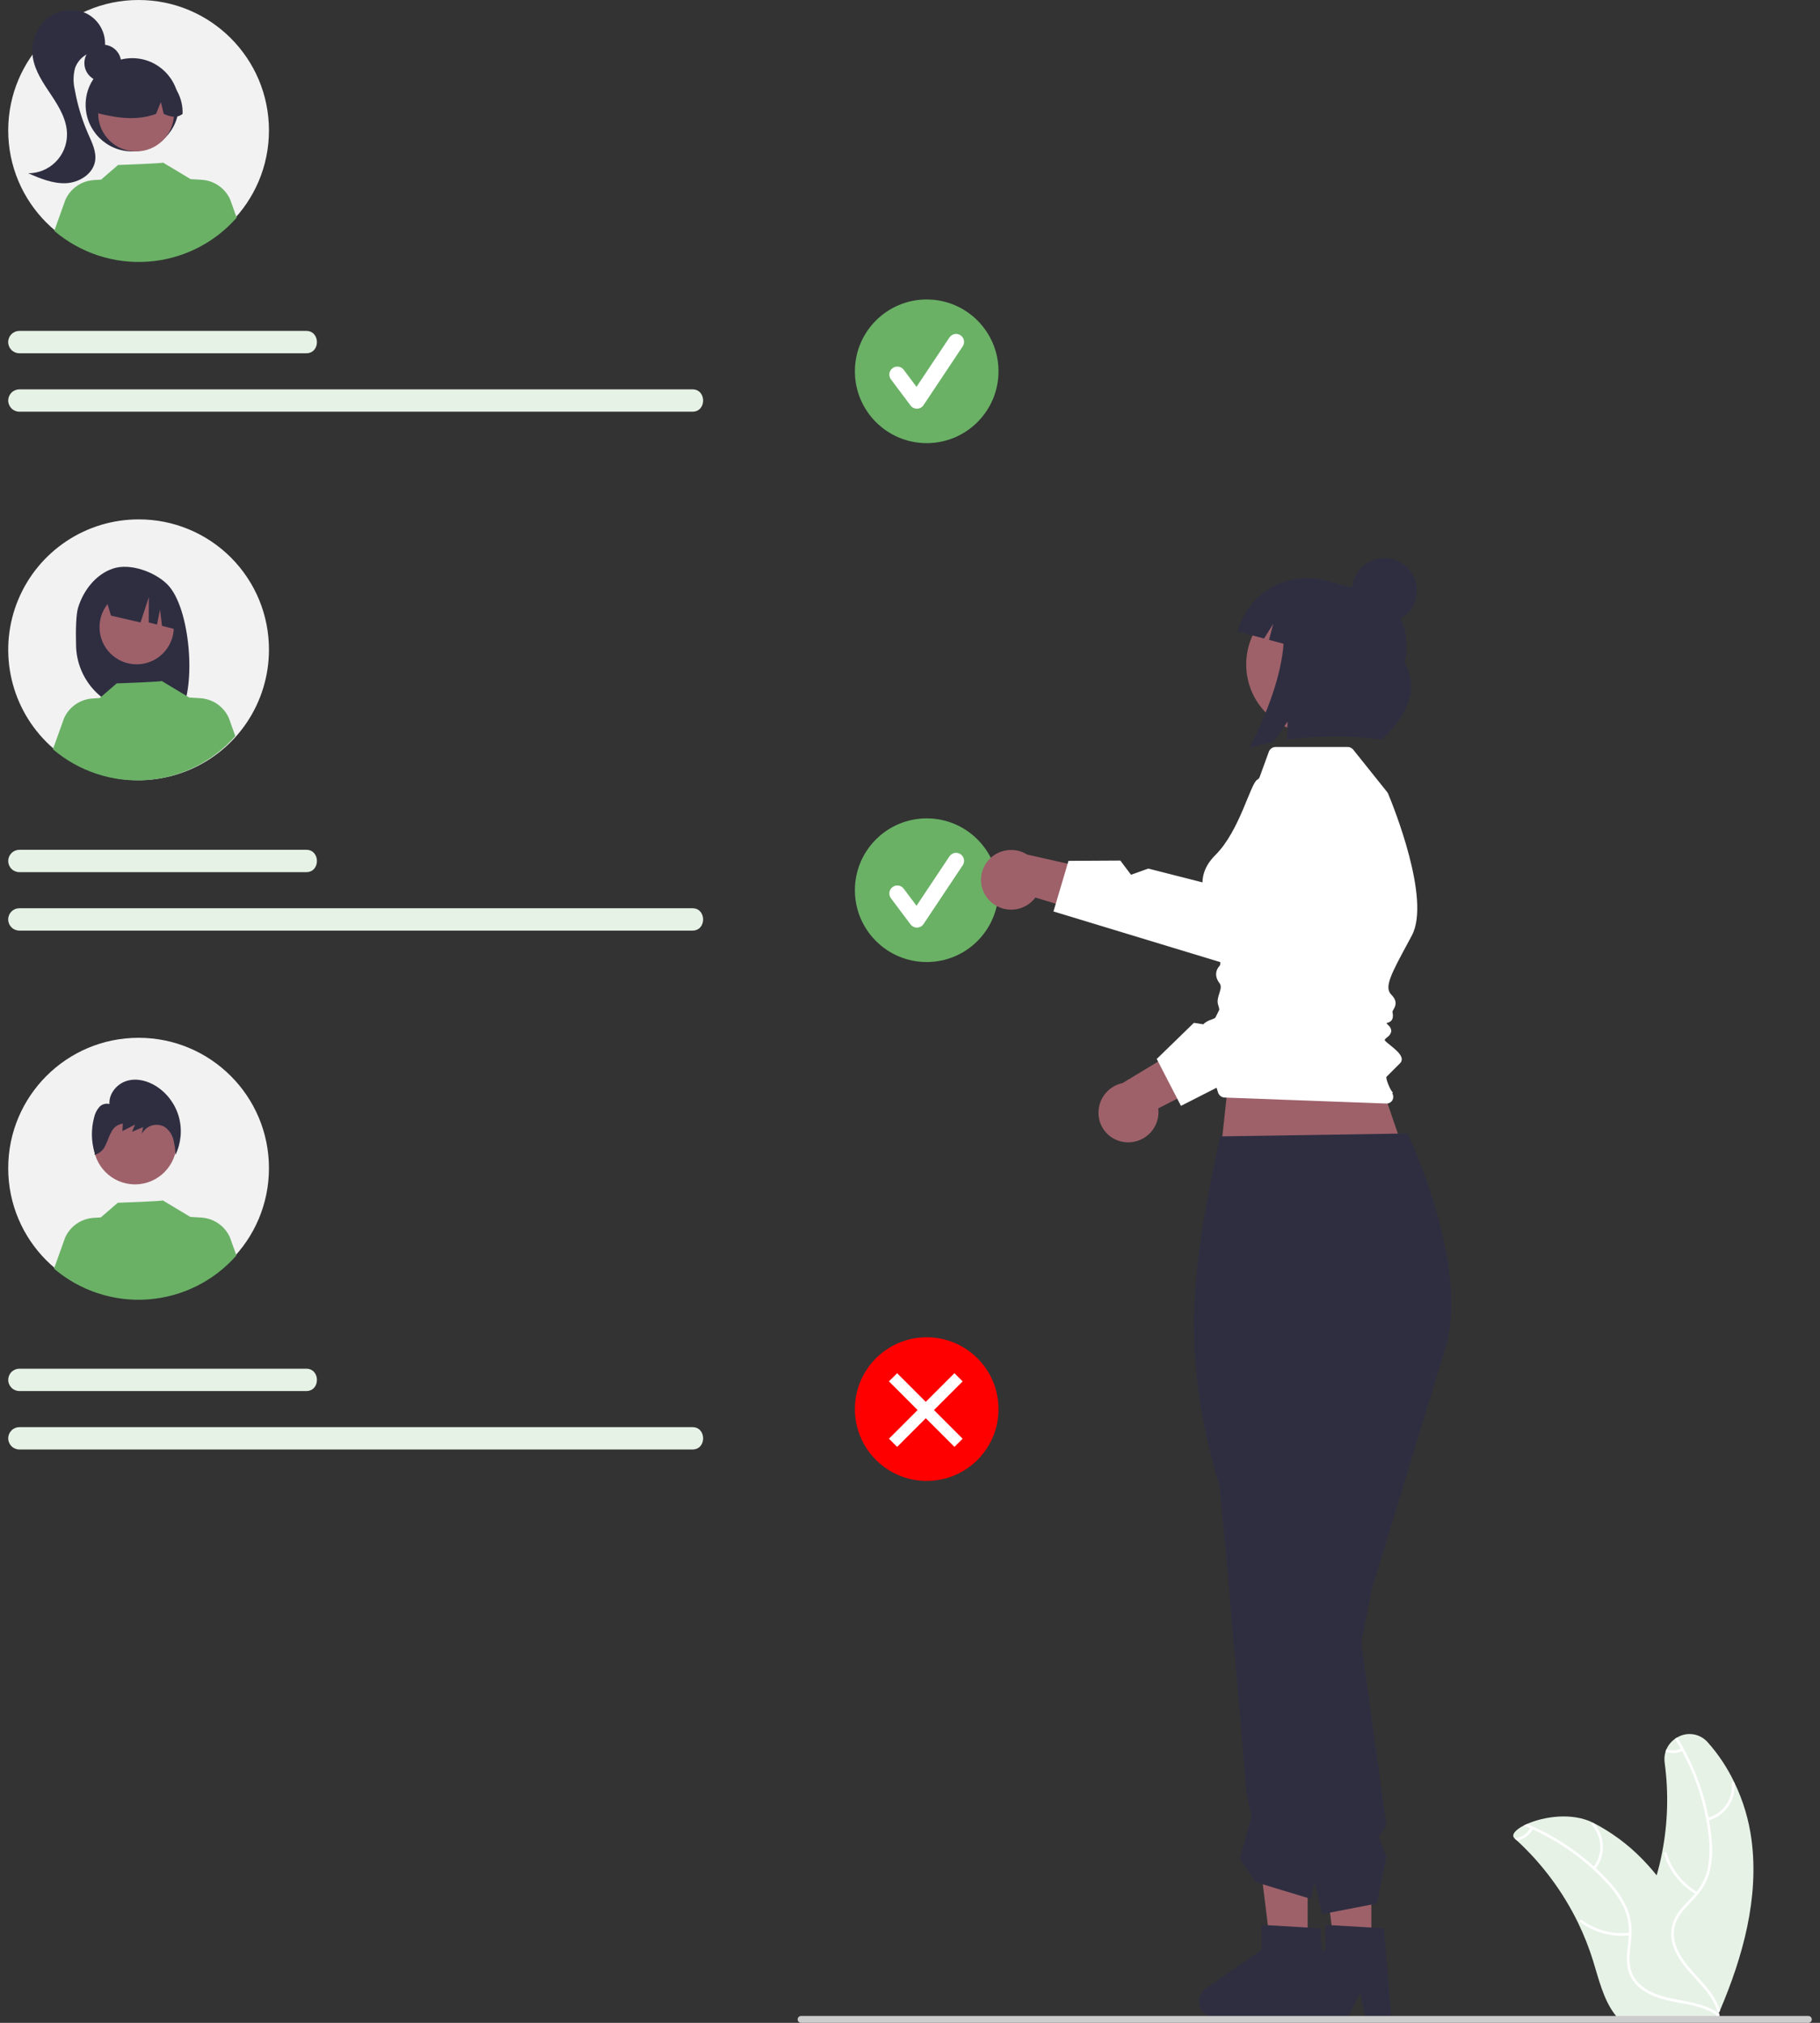 <svg width="72" height="80" viewBox="0 0 72 80" fill="none" xmlns="http://www.w3.org/2000/svg">
<rect x="0" y="0" width="72" height="80" fill="#333333" stroke="none"/>
<g clip-path="url(#clip0_12_90928)">
<path d="M5.483 10.315C8.331 10.315 10.64 8.006 10.64 5.158C10.64 2.309 8.331 0 5.483 0C2.634 0 0.325 2.309 0.325 5.158C0.325 8.006 2.634 10.315 5.483 10.315Z" fill="#F2F2F2"/>
<path d="M4.066 3.222C4.468 3.222 4.794 2.896 4.794 2.494C4.794 2.092 4.468 1.766 4.066 1.766C3.664 1.766 3.338 2.092 3.338 2.494C3.338 2.896 3.664 3.222 4.066 3.222Z" fill="#2F2E41"/>
<path d="M5.231 5.989C6.25 5.989 7.076 5.163 7.076 4.144C7.076 3.126 6.25 2.3 5.231 2.3C4.213 2.3 3.387 3.126 3.387 4.144C3.387 5.163 4.213 5.989 5.231 5.989Z" fill="#2F2E41"/>
<path d="M5.384 5.989C6.212 5.989 6.883 5.318 6.883 4.49C6.883 3.662 6.212 2.991 5.384 2.991C4.556 2.991 3.885 3.662 3.885 4.49C3.885 5.318 4.556 5.989 5.384 5.989Z" fill="#9E616A"/>
<path d="M6.402 2.962C6.139 2.802 5.838 2.715 5.531 2.711C5.223 2.707 4.92 2.786 4.653 2.939C4.386 3.092 4.166 3.314 4.014 3.582C3.862 3.849 3.786 4.153 3.791 4.46C4.555 4.652 5.358 4.799 6.172 4.506L6.364 4.036L6.478 4.507C6.726 4.608 6.975 4.694 7.223 4.506C7.234 4.199 7.163 3.895 7.019 3.624C6.875 3.353 6.662 3.125 6.402 2.962Z" fill="#2F2E41"/>
<path d="M3.389 0.518C3.133 0.408 2.852 0.373 2.577 0.415C2.303 0.458 2.045 0.576 1.834 0.757C1.628 0.943 1.471 1.177 1.377 1.439C1.283 1.701 1.256 1.981 1.297 2.256C1.379 2.815 1.719 3.297 2.032 3.767C2.346 4.237 2.652 4.753 2.651 5.318C2.651 5.725 2.489 6.115 2.202 6.403C1.914 6.691 1.524 6.853 1.117 6.854C1.595 7.06 2.093 7.269 2.613 7.245C3.132 7.22 3.677 6.886 3.762 6.373C3.823 6.004 3.641 5.643 3.49 5.3C3.244 4.742 3.066 4.155 2.96 3.554C2.891 3.269 2.894 2.972 2.97 2.689C3.044 2.485 3.182 2.31 3.364 2.19C3.546 2.07 3.761 2.011 3.978 2.023L4.15 1.869C4.179 1.592 4.122 1.314 3.985 1.071C3.849 0.829 3.641 0.636 3.389 0.518Z" fill="#2F2E41"/>
<path d="M9.363 8.608C8.47 9.625 7.212 10.25 5.862 10.347C4.512 10.445 3.178 10.008 2.147 9.13L2.59 7.895C2.69 7.676 2.848 7.488 3.046 7.352C3.245 7.216 3.477 7.136 3.717 7.121L3.999 7.104L4.67 6.525C4.67 6.525 6.478 6.461 6.451 6.43L7.546 7.088L7.545 7.084L7.976 7.11C8.217 7.125 8.449 7.205 8.647 7.341C8.846 7.477 9.004 7.665 9.104 7.885L9.363 8.608Z" fill="#6AB166"/>
<path d="M10.64 25.707C10.638 26.727 10.334 27.724 9.766 28.571C9.198 29.418 8.391 30.078 7.448 30.466C6.505 30.855 5.468 30.955 4.468 30.755C3.467 30.554 2.549 30.061 1.829 29.338C1.109 28.616 0.62 27.696 0.423 26.695C0.225 25.694 0.329 24.658 0.721 23.716C1.113 22.774 1.776 21.97 2.625 21.405C3.474 20.839 4.472 20.539 5.492 20.541C6.17 20.54 6.841 20.673 7.467 20.933C8.093 21.193 8.662 21.574 9.14 22.054C9.618 22.534 9.997 23.104 10.255 23.731C10.512 24.358 10.643 25.029 10.64 25.707Z" fill="#F2F2F2"/>
<path d="M3.093 24.02C3.306 23.341 3.791 22.717 4.462 22.488C5.132 22.258 6.114 22.608 6.619 23.11C7.541 24.03 7.766 27.188 7.132 28.185C7.006 28.179 6.572 28.174 6.444 28.169L6.263 27.567V28.163C6.06 28.157 5.855 28.152 5.649 28.15C4.957 28.142 4.295 27.865 3.803 27.378C3.31 26.892 3.026 26.234 3.009 25.542C2.992 24.88 3.009 24.288 3.093 24.02Z" fill="#2F2E41"/>
<path d="M5.406 26.273C6.218 26.273 6.876 25.615 6.876 24.803C6.876 23.991 6.218 23.333 5.406 23.333C4.595 23.333 3.937 23.991 3.937 24.803C3.937 25.615 4.595 26.273 5.406 26.273Z" fill="#9E616A"/>
<path d="M4.138 23.512L5.83 22.665C6.176 22.82 6.474 23.066 6.693 23.376C6.912 23.686 7.044 24.049 7.076 24.427L7.118 24.932L6.409 24.752L6.332 24.106L6.211 24.701L5.884 24.618L5.888 23.615L5.56 24.617L4.392 24.349L4.138 23.512Z" fill="#2F2E41"/>
<path d="M9.309 29.111C8.416 30.128 7.158 30.752 5.808 30.85C4.458 30.947 3.124 30.51 2.094 29.632L2.536 28.398C2.636 28.179 2.794 27.991 2.992 27.854C3.191 27.718 3.423 27.638 3.664 27.624L3.945 27.606L4.616 27.028C4.616 27.028 6.424 26.963 6.397 26.932L7.493 27.591L7.492 27.586L7.922 27.613C8.163 27.627 8.395 27.707 8.594 27.843C8.792 27.98 8.95 28.168 9.05 28.387L9.309 29.111Z" fill="#6AB166"/>
<path d="M5.483 51.358C8.331 51.358 10.64 49.049 10.64 46.2C10.64 43.352 8.331 41.043 5.483 41.043C2.634 41.043 0.325 43.352 0.325 46.2C0.325 49.049 2.634 51.358 5.483 51.358Z" fill="#F2F2F2"/>
<path d="M5.341 46.84C6.25 46.84 6.987 46.102 6.987 45.193C6.987 44.284 6.25 43.547 5.341 43.547C4.431 43.547 3.694 44.284 3.694 45.193C3.694 46.102 4.431 46.84 5.341 46.84Z" fill="#9E616A"/>
<path d="M9.352 49.651C8.459 50.668 7.201 51.293 5.851 51.39C4.501 51.488 3.167 51.05 2.137 50.173L2.579 48.938C2.679 48.719 2.837 48.531 3.035 48.395C3.234 48.258 3.466 48.179 3.707 48.164L3.988 48.147L4.659 47.568C4.659 47.568 6.467 47.504 6.44 47.473L7.536 48.131L7.535 48.127L7.965 48.153C8.206 48.168 8.438 48.248 8.636 48.384C8.835 48.52 8.993 48.708 9.093 48.928L9.352 49.651Z" fill="#6AB166"/>
<path d="M7.076 44.172C6.937 43.674 6.621 43.244 6.187 42.963C5.842 42.742 5.41 42.629 5.019 42.746C4.627 42.862 4.303 43.247 4.329 43.662C4.256 43.643 4.18 43.645 4.108 43.667C4.036 43.689 3.972 43.73 3.923 43.787C3.825 43.903 3.757 44.041 3.724 44.19C3.599 44.656 3.607 45.147 3.748 45.608L3.74 45.674C3.835 45.649 3.923 45.603 3.996 45.538C4.07 45.474 4.128 45.394 4.167 45.304C4.257 45.129 4.308 44.936 4.406 44.765C4.448 44.677 4.512 44.601 4.591 44.544C4.67 44.486 4.763 44.45 4.859 44.438L4.842 44.733C5.009 44.648 5.175 44.562 5.342 44.476L5.223 44.76L5.659 44.578C5.643 44.669 5.627 44.76 5.61 44.851C5.648 44.772 5.702 44.702 5.768 44.644C5.834 44.586 5.912 44.543 5.995 44.516C6.079 44.489 6.167 44.479 6.254 44.487C6.342 44.495 6.426 44.521 6.504 44.562C6.677 44.679 6.803 44.856 6.856 45.058C6.909 45.26 6.937 45.468 6.94 45.677C7.165 45.208 7.213 44.674 7.076 44.172Z" fill="#2F2E41"/>
<path d="M12.108 13.971H0.767C0.709 13.971 0.651 13.96 0.597 13.937C0.544 13.915 0.495 13.883 0.454 13.842C0.413 13.8 0.38 13.752 0.358 13.698C0.336 13.645 0.324 13.587 0.324 13.529C0.324 13.471 0.336 13.413 0.358 13.36C0.38 13.306 0.413 13.257 0.454 13.216C0.495 13.175 0.544 13.143 0.597 13.12C0.651 13.098 0.709 13.087 0.767 13.087H12.108C12.678 13.079 12.684 13.979 12.108 13.971Z" fill="#E6F2E6"/>
<path d="M27.387 16.282H0.767C0.65 16.282 0.537 16.236 0.455 16.153C0.372 16.07 0.325 15.958 0.325 15.84C0.325 15.723 0.372 15.611 0.455 15.528C0.537 15.445 0.65 15.399 0.767 15.399H27.387C27.957 15.39 27.962 16.29 27.387 16.282Z" fill="#E6F2E6"/>
<path d="M36.661 17.525C38.23 17.525 39.501 16.253 39.501 14.684C39.501 13.116 38.23 11.844 36.661 11.844C35.092 11.844 33.82 13.116 33.82 14.684C33.82 16.253 35.092 17.525 36.661 17.525Z" fill="#6AB166"/>
<path d="M36.273 16.163C36.224 16.163 36.176 16.151 36.132 16.13C36.088 16.108 36.05 16.076 36.021 16.037L35.246 15.003C35.196 14.936 35.174 14.852 35.186 14.769C35.198 14.686 35.242 14.611 35.309 14.561C35.376 14.511 35.46 14.489 35.543 14.501C35.626 14.513 35.701 14.557 35.751 14.624L36.258 15.3L37.56 13.347C37.584 13.312 37.613 13.283 37.648 13.26C37.682 13.236 37.721 13.22 37.761 13.212C37.802 13.204 37.844 13.204 37.885 13.212C37.925 13.22 37.964 13.236 37.999 13.259C38.033 13.282 38.063 13.312 38.086 13.346C38.109 13.381 38.125 13.419 38.133 13.46C38.142 13.501 38.142 13.543 38.133 13.584C38.125 13.624 38.109 13.663 38.086 13.697L36.536 16.022C36.508 16.064 36.471 16.099 36.426 16.123C36.382 16.148 36.333 16.161 36.282 16.163C36.279 16.163 36.276 16.163 36.273 16.163Z" fill="white"/>
<path d="M12.109 34.492H0.767C0.65 34.492 0.537 34.446 0.455 34.363C0.372 34.28 0.325 34.167 0.325 34.05C0.325 33.933 0.372 33.821 0.455 33.738C0.537 33.655 0.65 33.608 0.767 33.608H12.109C12.678 33.6 12.684 34.5 12.109 34.492Z" fill="#E6F2E6"/>
<path d="M27.387 36.804H0.767C0.709 36.804 0.651 36.792 0.597 36.77C0.544 36.748 0.495 36.716 0.454 36.675C0.413 36.633 0.38 36.585 0.358 36.531C0.336 36.477 0.324 36.42 0.324 36.362C0.324 36.304 0.336 36.246 0.358 36.193C0.38 36.139 0.413 36.09 0.454 36.049C0.495 36.008 0.544 35.976 0.597 35.953C0.651 35.931 0.709 35.92 0.767 35.92H27.387C27.956 35.912 27.962 36.812 27.387 36.804Z" fill="#E6F2E6"/>
<path d="M36.661 38.047C38.23 38.047 39.501 36.775 39.501 35.206C39.501 33.638 38.23 32.366 36.661 32.366C35.092 32.366 33.82 33.638 33.82 35.206C33.82 36.775 35.092 38.047 36.661 38.047Z" fill="#6AB166"/>
<path d="M36.273 36.685C36.224 36.685 36.176 36.673 36.132 36.651C36.088 36.629 36.05 36.597 36.021 36.558L35.246 35.525C35.221 35.492 35.203 35.454 35.193 35.414C35.182 35.374 35.18 35.332 35.186 35.291C35.192 35.25 35.206 35.21 35.227 35.174C35.248 35.139 35.276 35.108 35.309 35.083C35.342 35.058 35.38 35.04 35.42 35.029C35.46 35.019 35.502 35.017 35.543 35.023C35.584 35.028 35.624 35.042 35.66 35.063C35.695 35.085 35.727 35.113 35.751 35.146L36.258 35.822L37.56 33.869C37.607 33.799 37.679 33.751 37.761 33.734C37.843 33.718 37.929 33.735 37.998 33.781C38.068 33.828 38.117 33.9 38.133 33.982C38.15 34.064 38.133 34.149 38.086 34.219L36.536 36.544C36.508 36.586 36.471 36.621 36.426 36.645C36.382 36.67 36.333 36.683 36.282 36.684C36.279 36.684 36.276 36.685 36.273 36.685Z" fill="white"/>
<path d="M12.109 55.014H0.767C0.65 55.014 0.537 54.967 0.455 54.884C0.372 54.801 0.325 54.689 0.325 54.572C0.325 54.455 0.372 54.342 0.455 54.259C0.537 54.176 0.65 54.13 0.767 54.13H12.109C12.678 54.122 12.684 55.022 12.109 55.014Z" fill="#E6F2E6"/>
<path d="M27.387 57.325H0.767C0.65 57.325 0.537 57.279 0.455 57.196C0.372 57.113 0.325 57.001 0.325 56.883C0.325 56.766 0.372 56.654 0.455 56.571C0.537 56.488 0.65 56.441 0.767 56.441H27.387C27.957 56.434 27.962 57.333 27.387 57.325Z" fill="#E6F2E6"/>
<path d="M36.661 58.568C38.23 58.568 39.501 57.297 39.501 55.728C39.501 54.159 38.23 52.887 36.661 52.887C35.092 52.887 33.82 54.159 33.82 55.728C33.82 57.297 35.092 58.568 36.661 58.568Z" fill="#FF0000"/>
<path d="M36.624 55.441L37.758 54.308L38.082 54.631L36.948 55.765L38.082 56.899L37.758 57.222L36.624 56.089L35.491 57.222L35.167 56.899L36.301 55.765L35.167 54.631L35.491 54.308L36.624 55.441Z" fill="white"/>
<path d="M48.244 45.972H55.687L53.855 40.59L48.817 40.705L48.244 45.972Z" fill="#9E616A"/>
<path d="M54.251 76.987H52.782L52.083 71.321L54.251 71.321L54.251 76.987Z" fill="#9E616A"/>
<path d="M55.041 79.776H53.999L53.813 78.792L53.336 79.776H50.572C50.439 79.776 50.31 79.734 50.203 79.655C50.097 79.577 50.018 79.466 49.978 79.34C49.939 79.213 49.941 79.077 49.984 78.952C50.027 78.827 50.109 78.719 50.219 78.643L52.426 77.118V76.124L54.748 76.262L55.041 79.776Z" fill="#2F2E41"/>
<path d="M51.731 76.987H50.262L49.563 71.321L51.732 71.321L51.731 76.987Z" fill="#9E616A"/>
<path d="M52.522 79.776H51.479L51.293 78.792L50.817 79.776H48.052C47.92 79.776 47.791 79.734 47.684 79.655C47.577 79.577 47.498 79.466 47.459 79.34C47.419 79.213 47.421 79.077 47.465 78.952C47.508 78.827 47.59 78.719 47.699 78.643L49.907 77.118V76.124L52.229 76.262L52.522 79.776Z" fill="#2F2E41"/>
<path d="M48.267 44.942L55.688 44.827C55.688 44.827 58.181 50.083 57.176 53.33L54.263 62.864L51.869 75.102L49.667 74.434L49.05 73.506L49.504 71.851L49.316 70.924L48.588 62.461V62.347L48.245 58.797C46.698 53.513 47.11 50.324 48.267 44.942Z" fill="#2F2E41"/>
<path d="M53.483 62.295L54.846 72.178L54.542 72.653L54.846 73.432L54.472 75.28L52.3 75.701L50.241 66.867L53.483 62.295Z" fill="#2F2E41"/>
<path d="M48.466 43.407C48.464 43.407 48.463 43.407 48.461 43.407C48.399 43.407 48.34 43.388 48.29 43.352C48.241 43.315 48.204 43.264 48.186 43.206C47.826 42.07 47.438 40.675 47.631 40.482C47.715 40.41 47.813 40.357 47.919 40.325C48.15 40.237 48.333 40.168 48.19 39.739C48.088 39.433 48.408 39.093 48.246 38.885C48.041 38.619 48.089 38.365 48.246 38.197C48.394 38.04 47.969 37.31 48.206 36.561C48.214 36.537 48.216 36.512 48.213 36.487C48.21 36.462 48.201 36.438 48.188 36.417C47.891 35.94 47.023 34.866 48.08 33.817C49.052 32.853 49.468 30.969 49.744 30.831C49.784 30.811 49.815 30.777 49.83 30.735L50.196 29.73C50.217 29.675 50.254 29.627 50.302 29.593C50.35 29.559 50.408 29.541 50.467 29.541H53.31C53.354 29.54 53.396 29.55 53.435 29.569C53.474 29.588 53.509 29.615 53.536 29.649L54.874 31.322C54.891 31.343 54.905 31.366 54.915 31.39C55.092 31.814 56.624 35.567 55.852 37L55.711 37.263C55.03 38.523 54.748 39.045 55.041 39.337C55.31 39.607 55.195 39.806 55.127 39.925C55.105 39.962 55.081 40.004 55.086 40.023C55.164 40.379 54.964 40.43 54.868 40.455C54.862 40.457 54.854 40.459 54.847 40.461C54.871 40.493 54.897 40.523 54.926 40.55C54.961 40.578 54.989 40.613 55.008 40.653C55.028 40.693 55.039 40.737 55.041 40.781C55.032 40.831 55.013 40.878 54.984 40.919C54.956 40.961 54.919 40.996 54.876 41.022C54.832 41.059 54.782 41.101 54.781 41.129C54.78 41.145 54.799 41.166 54.811 41.178C54.861 41.225 54.928 41.28 55 41.338C55.208 41.507 55.444 41.697 55.454 41.881C55.455 41.913 55.45 41.944 55.438 41.974C55.426 42.004 55.408 42.03 55.384 42.052L54.849 42.587C54.811 42.654 54.987 43.073 55.067 43.168L55.104 43.211L55.077 43.234C55.1 43.272 55.114 43.316 55.117 43.36C55.12 43.405 55.113 43.45 55.095 43.491C55.073 43.537 55.038 43.577 54.994 43.603C54.951 43.63 54.9 43.644 54.849 43.643L48.466 43.407Z" fill="white"/>
<path d="M39.144 35.614C39.363 35.839 39.661 35.969 39.975 35.976C40.289 35.983 40.593 35.867 40.822 35.652C40.872 35.604 40.918 35.552 40.96 35.496L44.992 36.718L44.373 34.64L40.639 33.798C40.372 33.63 40.049 33.575 39.741 33.643C39.433 33.711 39.164 33.897 38.993 34.162C38.849 34.385 38.786 34.651 38.814 34.914C38.841 35.178 38.958 35.425 39.144 35.614Z" fill="#9E616A"/>
<path d="M41.676 36.047L42.27 34.046L44.321 34.034L44.743 34.595L45.425 34.351L47.59 34.902L49.877 31.206C49.992 31.021 50.146 30.863 50.329 30.744C50.512 30.624 50.719 30.547 50.935 30.517C51.152 30.487 51.372 30.505 51.581 30.57C51.789 30.635 51.981 30.745 52.142 30.892C52.392 31.119 52.557 31.425 52.609 31.758C52.661 32.092 52.597 32.433 52.428 32.725L49.218 38.337L41.676 36.047Z" fill="white"/>
<path d="M44.593 45.177C44.907 45.188 45.212 45.075 45.444 44.862C45.675 44.65 45.813 44.355 45.829 44.042C45.832 43.972 45.829 43.903 45.82 43.834L49.574 41.92L47.688 40.851L44.412 42.832C44.103 42.897 43.832 43.08 43.657 43.342C43.483 43.605 43.418 43.926 43.478 44.236C43.529 44.496 43.668 44.731 43.87 44.902C44.073 45.073 44.328 45.17 44.593 45.177Z" fill="#9E616A"/>
<path d="M46.719 43.735L45.761 41.88L47.231 40.451L47.924 40.562L48.246 39.914L50.188 38.811L49.276 34.562C49.23 34.348 49.232 34.127 49.281 33.914C49.331 33.702 49.426 33.502 49.561 33.331C49.697 33.159 49.868 33.02 50.063 32.922C50.258 32.824 50.473 32.771 50.691 32.765C51.029 32.755 51.359 32.861 51.628 33.066C51.897 33.27 52.087 33.56 52.168 33.888L53.743 40.159L46.719 43.735Z" fill="white"/>
<path d="M52.03 29.008C53.538 29.008 54.76 27.786 54.76 26.278C54.76 24.771 53.538 23.549 52.03 23.549C50.523 23.549 49.301 24.771 49.301 26.278C49.301 27.786 50.523 29.008 52.03 29.008Z" fill="#9E616A"/>
<path d="M52.443 22.957L52.774 23.045L52.886 23.075L54.147 23.41C55.264 23.707 55.898 24.967 55.563 26.224C56.181 27.295 55.646 28.288 54.673 29.251C53.426 29.08 52.162 29.082 50.915 29.256L50.937 28.534L50.385 29.345C50.07 29.406 49.754 29.48 49.437 29.568C50.158 28.149 50.689 26.683 50.779 25.459L50.202 25.306L50.37 24.674L50.006 25.253L48.96 24.975C49.056 24.614 49.222 24.275 49.45 23.978C49.677 23.681 49.96 23.432 50.283 23.244C50.607 23.057 50.964 22.935 51.334 22.886C51.705 22.836 52.081 22.86 52.443 22.957Z" fill="#2F2E41"/>
<path d="M54.769 24.644C55.479 24.644 56.054 24.068 56.054 23.358C56.054 22.648 55.479 22.073 54.769 22.073C54.059 22.073 53.483 22.648 53.483 23.358C53.483 24.068 54.059 24.644 54.769 24.644Z" fill="#2F2E41"/>
<path d="M68.039 79.52C68.951 77.382 69.595 75.055 69.29 72.753C69.186 71.972 68.959 71.213 68.617 70.503C68.342 69.924 67.987 69.387 67.561 68.908C67.414 68.739 67.213 68.626 66.992 68.591C66.77 68.555 66.544 68.598 66.351 68.713C66.321 68.73 66.291 68.748 66.264 68.768C66.115 68.873 65.997 69.017 65.924 69.183C65.91 69.216 65.898 69.248 65.888 69.282C65.846 69.423 65.835 69.571 65.855 69.716C66.016 70.901 65.981 72.105 65.752 73.278C65.694 73.577 65.622 73.873 65.538 74.167C65.349 73.93 65.147 73.704 64.934 73.488C64.383 72.929 63.748 72.461 63.051 72.1H63.05C63.046 72.098 63.044 72.097 63.041 72.094C62.196 71.664 61.069 71.842 60.41 72.135C60.367 72.154 60.326 72.174 60.285 72.194C59.942 72.37 59.771 72.573 59.918 72.706C59.951 72.734 59.984 72.764 60.015 72.794C61.014 73.717 61.831 74.817 62.427 76.039V76.04C62.664 76.527 62.863 77.031 63.023 77.547C63.244 78.261 63.428 79.052 63.859 79.633C63.904 79.695 63.951 79.753 64.002 79.809L67.859 79.778C67.868 79.773 67.876 79.77 67.885 79.765L68.039 79.771C68.033 79.743 68.026 79.716 68.019 79.689V79.686C68.016 79.671 68.011 79.655 68.008 79.641C68.004 79.63 68.002 79.62 68 79.611C68.007 79.593 68.014 79.577 68.022 79.56C68.027 79.546 68.033 79.534 68.039 79.52Z" fill="#E6F2E6"/>
<path d="M68.02 79.686C68.019 79.695 68.015 79.703 68.01 79.71C68.005 79.717 67.998 79.722 67.99 79.726C67.982 79.729 67.974 79.731 67.965 79.73C67.956 79.729 67.948 79.726 67.941 79.721C67.782 79.606 67.609 79.514 67.424 79.447C67.423 79.446 67.423 79.447 67.423 79.447C67.191 79.364 66.952 79.3 66.709 79.257C66.707 79.257 66.705 79.256 66.703 79.256C66.605 79.236 66.506 79.219 66.408 79.201C65.929 79.113 65.442 79.006 65.028 78.734C64.859 78.629 64.715 78.49 64.603 78.326C64.492 78.161 64.417 77.975 64.383 77.78C64.323 77.396 64.399 77.01 64.431 76.628C64.434 76.6 64.436 76.572 64.437 76.544C64.439 76.509 64.441 76.474 64.441 76.44C64.452 76.093 64.382 75.748 64.237 75.432C64.049 75.055 63.804 74.709 63.508 74.409C63.356 74.245 63.197 74.087 63.032 73.936H63.031C63.024 73.929 63.018 73.923 63.011 73.918C63.011 73.916 63.01 73.915 63.009 73.914C62.303 73.272 61.501 72.743 60.633 72.345C60.602 72.332 60.57 72.317 60.538 72.303C60.455 72.265 60.371 72.23 60.286 72.194C60.326 72.175 60.367 72.154 60.411 72.136C61.379 72.545 62.273 73.112 63.055 73.814C63.081 73.837 63.108 73.861 63.133 73.885C63.331 74.069 63.519 74.261 63.699 74.461C63.985 74.77 64.217 75.124 64.384 75.51C64.507 75.823 64.562 76.158 64.543 76.493C64.541 76.557 64.537 76.621 64.531 76.686C64.495 77.072 64.416 77.471 64.505 77.856C64.605 78.296 64.947 78.603 65.343 78.791C65.605 78.908 65.88 78.993 66.163 79.045C66.747 79.168 67.35 79.227 67.861 79.541H67.862C67.87 79.547 67.878 79.551 67.885 79.556C67.886 79.556 67.886 79.556 67.886 79.557C67.923 79.579 67.958 79.603 67.993 79.629C67.995 79.63 67.997 79.633 67.999 79.634C68.003 79.636 68.006 79.639 68.008 79.642C68.014 79.648 68.018 79.655 68.02 79.663C68.022 79.67 68.022 79.679 68.02 79.686Z" fill="white"/>
<path d="M63.103 73.925C63.311 73.667 63.421 73.343 63.412 73.012C63.404 72.68 63.278 72.363 63.057 72.116C63.012 72.066 62.932 72.133 62.977 72.183C63.183 72.413 63.301 72.709 63.308 73.017C63.315 73.326 63.212 73.627 63.017 73.866C62.974 73.918 63.061 73.977 63.103 73.925Z" fill="white"/>
<path d="M64.474 76.436C63.801 76.515 63.123 76.336 62.575 75.937C62.521 75.897 62.462 75.984 62.517 76.023C63.087 76.438 63.793 76.622 64.493 76.539C64.56 76.531 64.54 76.428 64.474 76.436Z" fill="white"/>
<path d="M60.639 72.333C60.637 72.337 60.635 72.341 60.633 72.345C60.569 72.461 60.481 72.562 60.374 72.639C60.268 72.717 60.145 72.77 60.015 72.794C59.984 72.764 59.951 72.735 59.918 72.706C59.923 72.703 59.929 72.701 59.935 72.7C60.06 72.686 60.179 72.643 60.284 72.574C60.389 72.505 60.476 72.412 60.538 72.303C60.543 72.294 60.549 72.284 60.553 72.274C60.557 72.269 60.562 72.264 60.568 72.26C60.574 72.256 60.58 72.254 60.587 72.252C60.593 72.251 60.6 72.251 60.607 72.253C60.614 72.254 60.62 72.257 60.626 72.261C60.637 72.269 60.644 72.281 60.647 72.294C60.649 72.307 60.647 72.321 60.639 72.333Z" fill="white"/>
<path d="M68.039 79.52C68.039 79.528 68.038 79.535 68.035 79.542C68.032 79.549 68.028 79.555 68.022 79.56C68.013 79.567 68.002 79.571 67.991 79.573C67.979 79.575 67.968 79.573 67.958 79.567C67.948 79.561 67.941 79.551 67.938 79.54C67.78 79.008 67.393 78.601 67.027 78.201C66.697 77.843 66.373 77.465 66.207 76.999C66.135 76.814 66.103 76.615 66.113 76.417C66.124 76.219 66.176 76.025 66.266 75.848C66.323 75.742 66.39 75.642 66.464 75.548C66.628 75.34 66.823 75.154 66.998 74.957C67.016 74.936 67.035 74.915 67.052 74.894C67.076 74.868 67.098 74.84 67.118 74.813C67.337 74.543 67.488 74.225 67.561 73.885C67.64 73.471 67.652 73.047 67.597 72.629C67.574 72.407 67.542 72.186 67.502 71.967C67.499 71.957 67.498 71.948 67.496 71.939C67.319 70.999 66.998 70.092 66.543 69.251C66.526 69.22 66.51 69.189 66.493 69.159C66.42 69.027 66.344 68.896 66.264 68.768C66.291 68.748 66.321 68.73 66.351 68.713C66.614 69.138 66.842 69.583 67.035 70.045C67.283 70.636 67.47 71.252 67.592 71.882C67.6 71.917 67.606 71.952 67.612 71.987C67.66 72.251 67.695 72.519 67.717 72.786C67.76 73.204 67.731 73.627 67.632 74.036C67.543 74.361 67.383 74.662 67.166 74.919C67.127 74.968 67.086 75.016 67.043 75.064C66.869 75.254 66.676 75.438 66.519 75.645C66.439 75.749 66.371 75.862 66.317 75.982C66.132 76.394 66.219 76.845 66.423 77.232C66.792 77.936 67.495 78.416 67.869 79.107C67.939 79.234 67.995 79.368 68.037 79.506C68.038 79.511 68.039 79.516 68.039 79.52Z" fill="white"/>
<path d="M67.565 71.999C67.886 71.918 68.168 71.726 68.361 71.456C68.554 71.186 68.645 70.857 68.617 70.527C68.611 70.46 68.507 70.466 68.513 70.533C68.539 70.84 68.455 71.147 68.275 71.398C68.095 71.649 67.831 71.827 67.531 71.9C67.466 71.916 67.5 72.015 67.565 71.999Z" fill="white"/>
<path d="M67.147 74.83C66.563 74.487 66.129 73.936 65.932 73.288C65.913 73.224 65.814 73.257 65.834 73.322C66.04 73.996 66.492 74.568 67.101 74.923C67.159 74.957 67.205 74.863 67.147 74.83Z" fill="white"/>
<path d="M66.556 69.245C66.552 69.248 66.548 69.249 66.544 69.251C66.337 69.345 66.103 69.356 65.889 69.282C65.898 69.248 65.91 69.216 65.924 69.183C66.11 69.247 66.313 69.239 66.493 69.159C66.504 69.156 66.513 69.151 66.523 69.147C66.536 69.142 66.55 69.143 66.563 69.149C66.575 69.155 66.585 69.166 66.59 69.179C66.593 69.192 66.592 69.206 66.586 69.219C66.58 69.231 66.569 69.24 66.556 69.245Z" fill="white"/>
<path d="M71.539 80H31.691C31.674 80 31.656 79.997 31.639 79.99C31.622 79.983 31.608 79.973 31.595 79.96C31.582 79.948 31.572 79.933 31.565 79.916C31.558 79.9 31.555 79.882 31.555 79.864C31.555 79.846 31.558 79.828 31.565 79.812C31.572 79.795 31.582 79.78 31.595 79.767C31.608 79.755 31.622 79.745 31.639 79.738C31.656 79.731 31.674 79.728 31.691 79.728H71.539C71.557 79.728 71.574 79.731 71.591 79.738C71.608 79.745 71.623 79.755 71.635 79.767C71.648 79.78 71.658 79.795 71.665 79.812C71.672 79.828 71.675 79.846 71.675 79.864C71.675 79.882 71.672 79.9 71.665 79.916C71.658 79.933 71.648 79.948 71.635 79.96C71.623 79.973 71.608 79.983 71.591 79.99C71.574 79.997 71.557 80 71.539 80Z" fill="#CCCCCC"/>
</g>
<defs>
<clipPath id="clip0_12_90928">
<rect width="71.35" height="80" fill="white" transform="translate(0.325)"/>
</clipPath>
</defs>
</svg>
